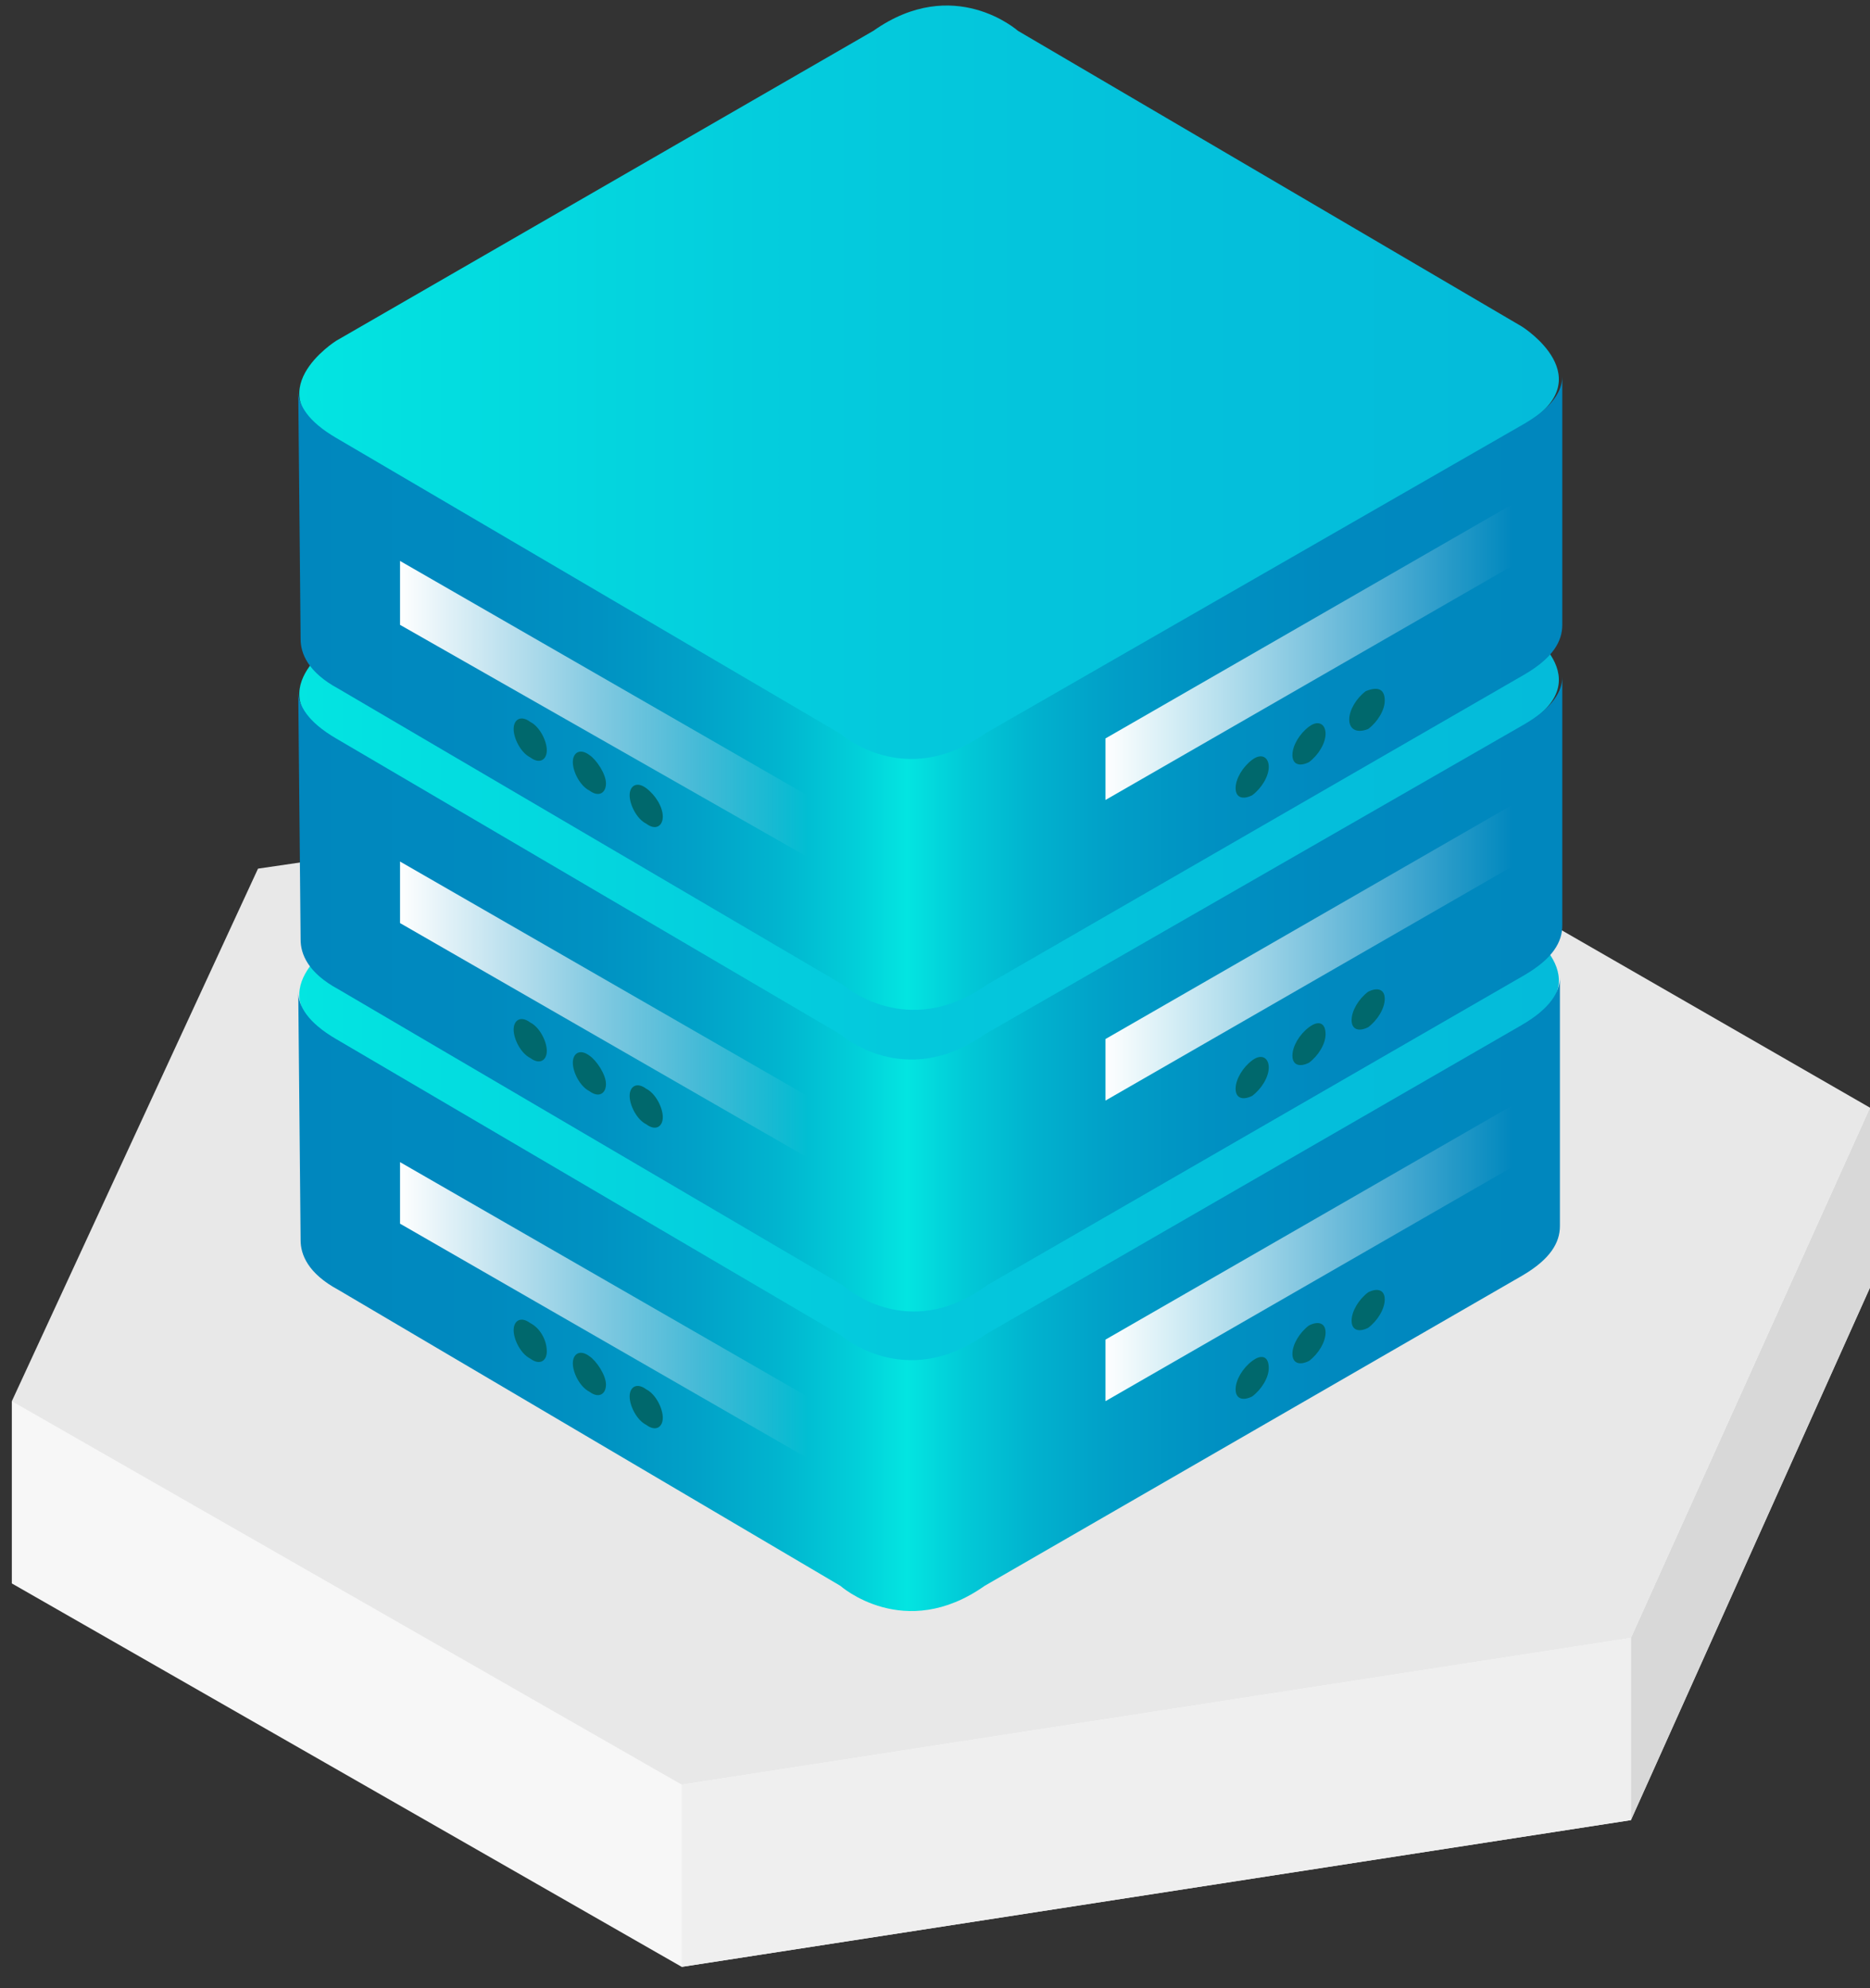 <?xml version="1.0" encoding="utf-8"?>
<!-- Generator: Adobe Illustrator 24.0.1, SVG Export Plug-In . SVG Version: 6.00 Build 0)  -->
<svg version="1.1" id="图层_5"
	xmlns="http://www.w3.org/2000/svg"
	xmlns:xlink="http://www.w3.org/1999/xlink" x="0px" y="0px" viewBox="0 0 79 84" width="79" height="84" xml:space="preserve">
	<rect x="0" y="0" width="79" height="84" fill="#333333" stroke="none"/>
	<style type="text/css">
	.st0{fill:#FFFFFF;}
	.st1{fill:#0087BE;}
	.st2{fill:#00E6E6;}
	.st3{fill:none;}
	.st4{fill:#556080;}
	.st5{fill:#F2F2F2;stroke:#00E6E6;stroke-width:0.5;stroke-linecap:square;stroke-linejoin:round;stroke-miterlimit:10;}
	.st6{fill:#E5E5E5;}
	.st7{fill:none;stroke:#00E6E6;stroke-width:0.5;stroke-linecap:square;stroke-linejoin:round;stroke-miterlimit:10;}
	.st8{fill:none;stroke:#0087BE;stroke-miterlimit:10;}
	.st9{fill:#F2F2F2;}
	.st10{fill:#F7F7F7;}
	.st11{fill:#D8D8D8;}
	.st12{fill:#E8E8E8;}
	.st13{fill:#EFEFEF;}
	.st14{fill:url(#SVGID_4_);}
	.st15{fill:url(#SVGID_5_);}
	.st16{fill:#04BCD8;}
	.st17{fill:url(#SVGID_6_);}
	.st18{fill:url(#SVGID_7_);}
	.st19{fill:url(#SVGID_8_);}
	.st20{fill:url(#SVGID_9_);}
	.st21{fill:url(#SVGID_10_);}
	.st22{fill:url(#SVGID_11_);}
	.st23{fill:url(#SVGID_12_);}
	.st24{fill:url(#SVGID_13_);}
	.st25{fill:#0186BE;}
	.st26{fill:#01FFB9;}
	.st27{fill:#06486D;}
	.st28{opacity:0.5;fill:#06486D;}
	.st29{fill:#B7B7B7;}
	.st30{fill:#A3A3A3;}
	.st31{fill:url(#SVGID_14_);}
	.st32{fill-rule:evenodd;clip-rule:evenodd;fill:#04BBDA;}
	.st33{fill-rule:evenodd;clip-rule:evenodd;fill:#05A2C6;}
	.st34{fill-rule:evenodd;clip-rule:evenodd;fill:#03E5E1;}
	.st35{fill-rule:evenodd;clip-rule:evenodd;fill:#0087BE;}
	.st36{fill-rule:evenodd;clip-rule:evenodd;fill:#00AEEB;}
	.st37{fill-rule:evenodd;clip-rule:evenodd;fill:#F7F7F7;}
	.st38{fill-rule:evenodd;clip-rule:evenodd;fill:#D8D8D8;}
	.st39{fill-rule:evenodd;clip-rule:evenodd;fill:#AB4C00;}
	.st40{fill-rule:evenodd;clip-rule:evenodd;fill:#E8E8E8;}
	.st41{fill-rule:evenodd;clip-rule:evenodd;fill:#8B3B00;}
	.st42{fill-rule:evenodd;clip-rule:evenodd;fill:#FFFFFF;}
	.st43{fill-rule:evenodd;clip-rule:evenodd;fill:#231815;}
	.st44{fill-rule:evenodd;clip-rule:evenodd;fill:#E5E5E6;}
	.st45{fill-rule:evenodd;clip-rule:evenodd;fill:#F0F0F0;}
	.st46{fill-rule:evenodd;clip-rule:evenodd;fill:#1AFFF3;}
	.st47{fill-rule:evenodd;clip-rule:evenodd;fill:#C8C9CA;}
	.st48{fill-rule:evenodd;clip-rule:evenodd;fill:url(#SVGID_15_);}
	.st49{fill-rule:evenodd;clip-rule:evenodd;fill:#FFD700;}
	.st50{fill-rule:evenodd;clip-rule:evenodd;fill:url(#SVGID_16_);}
	.st51{fill:#04BBDA;}
	.st52{fill:url(#SVGID_17_);}
	.st53{fill:url(#SVGID_18_);}
	.st54{fill:url(#SVGID_19_);}
	.st55{fill:url(#SVGID_20_);}
	.st56{fill:url(#SVGID_21_);}
	.st57{fill:url(#SVGID_22_);}
	.st58{fill:url(#SVGID_23_);}
	.st59{fill:url(#SVGID_24_);}
	.st60{fill:url(#SVGID_25_);}
	.st61{fill:#03E5E1;}
	.st62{fill:url(#SVGID_26_);}
	.st63{fill-rule:evenodd;clip-rule:evenodd;fill:#C6C6C6;}
	.st64{fill-rule:evenodd;clip-rule:evenodd;fill:#E0E0E0;}
	.st65{fill:url(#SVGID_27_);}
	.st66{fill:url(#SVGID_28_);}
	.st67{fill:#C6C6C6;}
	.st68{fill:url(#SVGID_29_);}
	.st69{fill:url(#SVGID_30_);}
	.st70{fill:url(#SVGID_31_);}
	.st71{fill:url(#SVGID_32_);}
	.st72{fill:url(#SVGID_33_);}
	.st73{fill:url(#SVGID_34_);}
	.st74{fill:url(#SVGID_35_);}
	.st75{fill:url(#SVGID_36_);}
	.st76{fill:url(#SVGID_37_);}
	.st77{fill:url(#SVGID_38_);}
	.st78{fill:url(#SVGID_39_);}
	.st79{fill:url(#SVGID_40_);}
	.st80{fill:url(#SVGID_41_);}
	.st81{fill:url(#SVGID_42_);}
	.st82{fill:#00FFFF;}
	.st83{fill:#0061A2;}
	.st84{opacity:0.3;fill:url(#SVGID_43_);}
	.st85{fill:url(#SVGID_44_);}
	.st86{fill:url(#SVGID_45_);}
	.st87{fill:url(#SVGID_46_);}
	.st88{fill:url(#SVGID_47_);}
	.st89{fill:url(#SVGID_48_);}
	.st90{fill:url(#SVGID_49_);}
	.st91{fill:url(#SVGID_50_);}
	.st92{fill:url(#SVGID_51_);}
	.st93{fill:url(#SVGID_52_);}
	.st94{fill:url(#SVGID_53_);}
	.st95{fill:url(#SVGID_54_);}
	.st96{fill:url(#SVGID_55_);}
	.st97{fill:url(#SVGID_56_);}
	.st98{fill:url(#SVGID_57_);}
	.st99{fill:url(#SVGID_58_);}
	.st100{fill:url(#SVGID_59_);}
	.st101{fill:url(#SVGID_60_);}
	.st102{fill:url(#SVGID_61_);}
	.st103{fill:url(#SVGID_62_);}
	.st104{fill:url(#SVGID_63_);}
	.st105{fill:url(#SVGID_64_);}
	.st106{fill:url(#SVGID_65_);}
	.st107{fill:url(#SVGID_66_);}
	.st108{fill:url(#SVGID_67_);}
	.st109{fill:url(#SVGID_68_);}
	.st110{opacity:0.3;fill:url(#SVGID_69_);}
	.st111{fill:url(#SVGID_70_);}
	.st112{fill:url(#SVGID_71_);}
	.st113{fill:url(#SVGID_72_);}
	.st114{fill:url(#SVGID_73_);}
	.st115{fill:url(#SVGID_74_);}
	.st116{fill:url(#SVGID_75_);}
	.st117{fill:url(#SVGID_76_);}
	.st118{fill:url(#SVGID_77_);}
	.st119{fill:url(#SVGID_78_);}
	.st120{fill:url(#SVGID_79_);}
	.st121{fill:url(#SVGID_80_);}
	.st122{fill:url(#SVGID_81_);}
	.st123{fill:url(#SVGID_82_);}
	.st124{fill:url(#SVGID_83_);}
	.st125{fill:url(#SVGID_84_);}
	.st126{fill:url(#SVGID_85_);}
	.st127{fill:url(#SVGID_86_);}
	.st128{fill:url(#SVGID_87_);}
	.st129{fill:url(#SVGID_88_);}
	.st130{fill:url(#SVGID_89_);}
	.st131{fill:url(#SVGID_90_);}
	.st132{fill:url(#SVGID_91_);}
	.st133{fill:url(#SVGID_92_);}
	.st134{fill:url(#SVGID_93_);}
	.st135{fill:url(#SVGID_94_);}
	.st136{opacity:0.3;fill:url(#SVGID_95_);}
	.st137{fill:url(#SVGID_96_);}
	.st138{fill:url(#SVGID_97_);}
	.st139{fill:url(#SVGID_98_);}
	.st140{fill:url(#SVGID_99_);}
	.st141{fill:url(#SVGID_100_);}
	.st142{fill:url(#SVGID_101_);}
	.st143{fill:url(#SVGID_102_);}
	.st144{fill:url(#SVGID_103_);}
	.st145{fill:url(#SVGID_104_);}
	.st146{fill:url(#SVGID_105_);}
	.st147{fill:url(#SVGID_106_);}
	.st148{fill:url(#SVGID_107_);}
	.st149{fill:url(#SVGID_108_);}
	.st150{fill:url(#SVGID_109_);}
	.st151{fill:url(#SVGID_110_);}
	.st152{fill:url(#SVGID_111_);}
	.st153{fill:url(#SVGID_112_);}
	.st154{fill:url(#SVGID_113_);}
	.st155{fill:url(#SVGID_114_);}
	.st156{fill:url(#SVGID_115_);}
	.st157{fill:url(#SVGID_116_);}
	.st158{fill:url(#SVGID_117_);}
	.st159{fill:url(#SVGID_118_);}
	.st160{fill:url(#SVGID_119_);}
	.st161{fill:url(#SVGID_120_);}
	.st162{opacity:0.3;fill:url(#SVGID_121_);}
	.st163{fill:url(#SVGID_122_);}
	.st164{fill:url(#SVGID_123_);}
	.st165{fill:url(#SVGID_124_);}
	.st166{fill:url(#SVGID_125_);}
	.st167{fill:url(#SVGID_126_);}
	.st168{fill:url(#SVGID_127_);}
	.st169{fill:url(#SVGID_128_);}
	.st170{fill:url(#SVGID_129_);}
	.st171{fill:url(#SVGID_130_);}
	.st172{fill:url(#SVGID_131_);}
	.st173{fill:url(#SVGID_132_);}
	.st174{fill:url(#SVGID_133_);}
	.st175{fill:url(#SVGID_134_);}
	.st176{fill:url(#SVGID_135_);}
	.st177{fill:url(#SVGID_136_);}
	.st178{fill:url(#SVGID_137_);}
	.st179{fill:url(#SVGID_138_);}
	.st180{fill:url(#SVGID_139_);}
	.st181{fill:url(#SVGID_140_);}
	.st182{fill:url(#SVGID_141_);}
	.st183{fill:url(#SVGID_142_);}
	.st184{fill:url(#SVGID_143_);}
	.st185{fill:url(#SVGID_144_);}
	.st186{fill:url(#SVGID_145_);}
	.st187{fill:url(#SVGID_146_);}
	.st188{fill:url(#SVGID_147_);}
	.st189{fill:url(#SVGID_148_);}
	.st190{fill:url(#SVGID_149_);}
	.st191{fill:#00686C;}
	.st192{fill:url(#SVGID_150_);}
	.st193{fill:url(#SVGID_151_);}
	.st194{fill:url(#SVGID_152_);}
	.st195{fill:url(#SVGID_153_);}
	.st196{fill:url(#SVGID_154_);}
	.st197{fill:url(#SVGID_155_);}
	.st198{fill:url(#SVGID_156_);}
	.st199{fill:url(#SVGID_157_);}
	.st200{fill:url(#SVGID_158_);}
	.st201{fill:url(#SVGID_159_);}
	.st202{fill:url(#SVGID_160_);}
	.st203{fill:url(#SVGID_161_);}
	.st204{fill:url(#SVGID_162_);}
	.st205{fill:url(#SVGID_163_);}
	.st206{fill:url(#SVGID_164_);}
	.st207{fill:url(#SVGID_165_);}
	.st208{fill:url(#SVGID_166_);}
	.st209{fill:url(#SVGID_167_);}
	.st210{fill:url(#SVGID_168_);}
	.st211{fill:url(#SVGID_169_);}
	.st212{fill:url(#SVGID_170_);}
	.st213{fill:url(#SVGID_171_);}
	.st214{fill:url(#SVGID_172_);}
	.st215{fill:url(#SVGID_173_);}
	.st216{fill:url(#SVGID_174_);}
	.st217{fill:url(#SVGID_175_);}
	.st218{fill:url(#SVGID_176_);}
	.st219{fill:url(#SVGID_177_);}
	.st220{fill:url(#SVGID_178_);}
	.st221{fill:url(#SVGID_179_);}
	.st222{fill:url(#SVGID_180_);}
	.st223{fill:url(#SVGID_181_);}
	.st224{fill:url(#SVGID_182_);}
	.st225{fill:url(#SVGID_183_);}
	.st226{fill:url(#SVGID_184_);}
	.st227{fill:url(#SVGID_185_);}
	.st228{fill:url(#SVGID_186_);}
	.st229{fill:url(#SVGID_187_);}
	.st230{fill:url(#SVGID_188_);}
	.st231{fill:url(#SVGID_189_);}
	.st232{fill:url(#SVGID_190_);}
	.st233{fill:url(#SVGID_191_);}
	.st234{fill:url(#SVGID_192_);}
	.st235{fill:url(#SVGID_193_);}
	.st236{fill:url(#SVGID_194_);}
	.st237{fill:url(#SVGID_195_);}
	.st238{fill:url(#SVGID_196_);}
	.st239{fill:url(#SVGID_197_);}
	.st240{fill:url(#SVGID_198_);}
	.st241{fill:url(#SVGID_199_);}
	.st242{fill:url(#SVGID_200_);}
	.st243{fill:url(#SVGID_201_);}
	.st244{fill:url(#SVGID_202_);}
	.st245{fill:url(#SVGID_203_);}
	.st246{fill:url(#SVGID_204_);}
	.st247{fill:#05B0C1;}
	.st248{clip-path:url(#SVGID_207_);}
	.st249{clip-path:url(#SVGID_208_);}
	.st250{clip-path:url(#SVGID_213_);}
	.st251{clip-path:url(#SVGID_214_);}
	.st252{fill:#06DAAE;}
	.st253{fill:url(#SVGID_217_);}
	.st254{fill:url(#SVGID_218_);}
	.st255{fill:url(#SVGID_219_);}
	.st256{fill:url(#SVGID_220_);}
	.st257{clip-path:url(#SVGID_223_);}
	.st258{clip-path:url(#SVGID_224_);}
	.st259{fill:#F2EFFA;}
	.st260{clip-path:url(#SVGID_229_);}
	.st261{clip-path:url(#SVGID_230_);}
	.st262{clip-path:url(#SVGID_235_);}
	.st263{clip-path:url(#SVGID_236_);}
	.st264{clip-path:url(#SVGID_241_);}
	.st265{clip-path:url(#SVGID_242_);}
	.st266{enable-background:new    ;}
	.st267{fill:url(#SVGID_245_);}
	.st268{fill:url(#SVGID_246_);}
	.st269{fill:url(#SVGID_247_);}
	.st270{fill:url(#SVGID_248_);}
	.st271{fill:url(#SVGID_249_);}
	.st272{fill:url(#SVGID_250_);}
	.st273{fill:url(#SVGID_251_);}
	.st274{fill:url(#SVGID_252_);}
	.st275{fill:url(#SVGID_253_);}
	.st276{fill:url(#SVGID_254_);}
	.st277{fill:url(#SVGID_255_);}
	.st278{fill:url(#SVGID_256_);}
	.st279{fill:url(#SVGID_257_);}
	.st280{fill:#4CFFD5;}
	.st281{fill:url(#SVGID_258_);}
	.st282{fill:url(#SVGID_259_);}
	.st283{fill:url(#SVGID_260_);}
	.st284{fill:url(#SVGID_261_);}
	.st285{opacity:0.4;fill:url(#SVGID_262_);}
	.st286{opacity:0.6;fill:url(#SVGID_263_);}
	.st287{fill:url(#SVGID_264_);}
	.st288{fill:url(#SVGID_265_);}
	.st289{fill:#00AEEB;}
	.st290{fill:url(#SVGID_266_);}
	.st291{opacity:0.4;fill:url(#SVGID_267_);}
	.st292{opacity:0.6;fill:url(#SVGID_268_);}
	.st293{fill:url(#SVGID_269_);}
	.st294{opacity:0.4;fill:url(#SVGID_270_);}
	.st295{opacity:0.6;fill:url(#SVGID_271_);}
	.st296{fill:url(#SVGID_272_);}
	.st297{opacity:0.4;fill:url(#SVGID_273_);}
	.st298{opacity:0.6;fill:url(#SVGID_274_);}
	.st299{fill:url(#SVGID_275_);}
	.st300{opacity:0.4;fill:url(#SVGID_276_);}
	.st301{opacity:0.6;fill:url(#SVGID_277_);}
	.st302{fill:url(#SVGID_278_);}
	.st303{fill:url(#SVGID_279_);}
	.st304{fill:url(#SVGID_280_);}
	.st305{fill:url(#SVGID_281_);}
	.st306{fill:url(#SVGID_282_);}
	.st307{fill:url(#SVGID_283_);}
	.st308{fill:url(#SVGID_284_);}
	.st309{fill:url(#SVGID_285_);}
	.st310{fill:url(#SVGID_286_);}
	.st311{fill:#131415;}
	.st312{fill:url(#SVGID_287_);}
	.st313{fill:url(#SVGID_288_);}
	.st314{fill:url(#SVGID_289_);}
	.st315{fill:url(#SVGID_290_);}
	.st316{fill:url(#SVGID_291_);}
	.st317{fill:url(#SVGID_292_);}
	.st318{fill:url(#SVGID_293_);}
	.st319{fill:url(#SVGID_294_);}
	.st320{fill:url(#SVGID_295_);}
	.st321{fill:#5C5C66;}
	.st322{fill:#546178;}
	.st323{fill:#4A79DE;}
	.st324{fill:url(#SVGID_296_);}
	.st325{fill-rule:evenodd;clip-rule:evenodd;fill:none;stroke:#D1D1D1;stroke-miterlimit:10;}
	.st326{fill:none;stroke:#45B4FF;}
	.st327{fill:none;stroke:#45B4FF;stroke-dasharray:1.981,1.981;}
	.st328{fill:none;stroke:#45B4FF;stroke-dasharray:1.981,1.981;}
	.st329{fill:none;stroke:#FF000D;}
	.st330{fill:none;stroke:#45B4FF;stroke-dasharray:2;}
	.st331{fill-rule:evenodd;clip-rule:evenodd;fill:none;stroke:#0ABAFF;stroke-miterlimit:10;}
	.st332{fill:none;stroke:url(#SVGID_297_);stroke-miterlimit:10;}
	.st333{fill:none;stroke:url(#SVGID_298_);stroke-miterlimit:10;}
	.st334{fill:none;stroke:url(#SVGID_299_);stroke-miterlimit:10;}
	.st335{fill:none;stroke:url(#SVGID_300_);stroke-miterlimit:10;}
	.st336{fill:none;stroke:url(#SVGID_301_);stroke-miterlimit:10;}
	.st337{fill:none;stroke:url(#SVGID_302_);stroke-miterlimit:10;}
	.st338{fill:none;stroke:url(#SVGID_303_);stroke-miterlimit:10;}
	.st339{fill:none;stroke:url(#SVGID_304_);stroke-miterlimit:10;}
	.st340{fill:none;stroke:url(#SVGID_305_);stroke-miterlimit:10;}
	.st341{fill:none;stroke:url(#SVGID_306_);stroke-miterlimit:10;}
	.st342{fill:none;stroke:url(#SVGID_307_);stroke-miterlimit:10;}
	.st343{fill:none;stroke:url(#SVGID_308_);stroke-miterlimit:10;}
	.st344{fill:#0ABAFF;}
	.st345{fill:url(#SVGID_309_);}
	</style>
	<g id="图层_855">
	</g>
	<g id="图层_854">
	</g>
	<g id="图层_853">
	</g>
	<g id="图层_840">
	</g>
	<g id="图层_823">
	</g>
	<g>
		<polygon class="st10" points="79,54.4 68.9,76.9 28.8,83.1 0.5,66.9 0.5,59.2 79,46.8 	"/>
		<polygon class="st11" points="79,54.4 68.9,76.9 68.9,69.2 79,46.8 	"/>
		<polygon class="st12" points="79,46.8 68.9,69.2 28.8,75.4 0.5,59.2 10.9,36.7 51.2,30.8 	"/>
		<polygon class="st13" points="68.9,69.2 68.9,76.9 28.8,83.1 28.8,75.4 	"/>
	</g>
	<g>
		<linearGradient id="SVGID_4_" gradientUnits="userSpaceOnUse" x1="12.651" y1="41.589" x2="65.887" y2="41.589">
			<stop offset="0" style="stop-color:#03E5E1"/>
			<stop offset="1.115334e-02" style="stop-color:#03E4E1"/>
			<stop offset="0.367" style="stop-color:#04CDDD"/>
			<stop offset="0.704" style="stop-color:#04C0DB"/>
			<stop offset="1" style="stop-color:#04BBDA"/>
		</linearGradient>
		<path class="st14" d="M43,26.7c0,0-2.7-2.5-6.1,0L14.2,39.8c0,0-3.5,2.2,0,4.2l21.3,12.5c0,0,2.7,2.4,6.1,0l22.7-13.1
		c3.5-2,0-4.2,0-4.2L43,26.7z"/>
		<linearGradient id="SVGID_5_" gradientUnits="userSpaceOnUse" x1="12.651" y1="54.672" x2="65.888" y2="54.672">
			<stop offset="0" style="stop-color:#0087BE"/>
			<stop offset="0.147" style="stop-color:#008ABF"/>
			<stop offset="0.238" style="stop-color:#0092C2"/>
			<stop offset="0.314" style="stop-color:#01A1C8"/>
			<stop offset="0.381" style="stop-color:#01B5CF"/>
			<stop offset="0.442" style="stop-color:#02CFD9"/>
			<stop offset="0.482" style="stop-color:#03E5E1"/>
			<stop offset="0.529" style="stop-color:#02C9D7"/>
			<stop offset="0.585" style="stop-color:#01B1CE"/>
			<stop offset="0.647" style="stop-color:#019EC7"/>
			<stop offset="0.721" style="stop-color:#0091C2"/>
			<stop offset="0.815" style="stop-color:#0089BF"/>
			<stop offset="1" style="stop-color:#0087BE"/>
		</linearGradient>
		<path class="st15" d="M12.7,52.4c0,0.6,0.3,1.4,1.6,2.1L35.5,67c0,0,2.7,2.4,6.1,0l22.7-13.1c1.2-0.7,1.6-1.4,1.6-2.1l0-10.5
		c0,0.6-0.4,1.3-1.6,2L41.6,56.4c-3.4,2.4-6.1,0-6.1,0L14.2,43.9c-1.2-0.7-1.6-1.4-1.6-2L12.7,52.4z"/>
		<linearGradient id="SVGID_6_" gradientUnits="userSpaceOnUse" x1="16.859" y1="55.367" x2="34.111" y2="55.367">
			<stop offset="0" style="stop-color:#FFFFFF"/>
			<stop offset="1" style="stop-color:#FFFFFF;stop-opacity:0"/>
		</linearGradient>
		<polygon class="st17" points="16.9,49.1 16.9,51.7 34.1,61.6 34.1,59 	"/>

		<linearGradient id="SVGID_7_" gradientUnits="userSpaceOnUse" x1="-11440.32" y1="52.933" x2="-11423.068" y2="52.933" gradientTransform="matrix(-1 0 0 1 -11376.397 0)">
			<stop offset="0" style="stop-color:#FFFFFF;stop-opacity:0"/>
			<stop offset="1" style="stop-color:#FFFFFF"/>
		</linearGradient>
		<polygon class="st18" points="63.9,46.7 63.9,49.3 46.7,59.2 46.7,56.6 	"/>
		<g>
			<path class="st191" d="M53.6,57.8c0,0.4-0.3,0.9-0.7,1.2c-0.4,0.2-0.7,0.1-0.7-0.3c0-0.4,0.3-0.9,0.7-1.2
			C53.3,57.2,53.6,57.3,53.6,57.8z"/>
			<path class="st191" d="M56,56.3c0,0.4-0.3,0.9-0.7,1.2c-0.4,0.2-0.7,0.1-0.7-0.3c0-0.4,0.3-0.9,0.7-1.2C55.7,55.8,56,55.9,56,56.3
			z"/>
			<path class="st191" d="M58.5,54.9c0,0.4-0.3,0.9-0.7,1.2c-0.4,0.2-0.7,0.1-0.7-0.3c0-0.4,0.3-0.9,0.7-1.2
			C58.2,54.4,58.5,54.5,58.5,54.9z"/>
		</g>
		<g>
			<path class="st191" d="M23.1,57.1c0,0.4-0.3,0.6-0.7,0.3c-0.4-0.2-0.7-0.8-0.7-1.2c0-0.4,0.3-0.6,0.7-0.3
			C22.8,56.1,23.1,56.6,23.1,57.1z"/>
			<path class="st191" d="M25.6,58.5c0,0.4-0.3,0.6-0.7,0.3c-0.4-0.2-0.7-0.8-0.7-1.2c0-0.4,0.3-0.6,0.7-0.3
			C25.2,57.5,25.6,58.1,25.6,58.5z"/>
			<path class="st191" d="M28,59.9c0,0.4-0.3,0.6-0.7,0.3c-0.4-0.2-0.7-0.8-0.7-1.2c0-0.4,0.3-0.6,0.7-0.3C27.7,58.9,28,59.5,28,59.9
			z"/>
		</g>
		<linearGradient id="SVGID_8_" gradientUnits="userSpaceOnUse" x1="12.651" y1="28.898" x2="65.887" y2="28.898">
			<stop offset="0" style="stop-color:#03E5E1"/>
			<stop offset="1.115334e-02" style="stop-color:#03E4E1"/>
			<stop offset="0.367" style="stop-color:#04CDDD"/>
			<stop offset="0.704" style="stop-color:#04C0DB"/>
			<stop offset="1" style="stop-color:#04BBDA"/>
		</linearGradient>
		<path class="st19" d="M43,14c0,0-2.7-2.4-6.1,0L14.2,27.1c0,0-3.5,2.2,0,4.2l21.3,12.5c0,0,2.7,2.4,6.1,0l22.7-13.1
		c3.5-2,0-4.2,0-4.2L43,14z"/>
		<linearGradient id="SVGID_9_" gradientUnits="userSpaceOnUse" x1="12.651" y1="41.981" x2="65.888" y2="41.981">
			<stop offset="0" style="stop-color:#0087BE"/>
			<stop offset="0.147" style="stop-color:#008ABF"/>
			<stop offset="0.238" style="stop-color:#0092C2"/>
			<stop offset="0.314" style="stop-color:#01A1C8"/>
			<stop offset="0.381" style="stop-color:#01B5CF"/>
			<stop offset="0.442" style="stop-color:#02CFD9"/>
			<stop offset="0.482" style="stop-color:#03E5E1"/>
			<stop offset="0.529" style="stop-color:#02C9D7"/>
			<stop offset="0.585" style="stop-color:#01B1CE"/>
			<stop offset="0.647" style="stop-color:#019EC7"/>
			<stop offset="0.721" style="stop-color:#0091C2"/>
			<stop offset="0.815" style="stop-color:#0089BF"/>
			<stop offset="1" style="stop-color:#0087BE"/>
		</linearGradient>
		<path class="st20" d="M12.7,39.7c0,0.6,0.3,1.4,1.6,2.1l21.3,12.5c0,0,2.7,2.5,6.1,0l22.7-13.1c1.2-0.7,1.6-1.4,1.6-2.1l0-10.5
		c0,0.6-0.4,1.3-1.6,2L41.6,43.7c-3.4,2.4-6.1,0-6.1,0L14.2,31.2c-1.2-0.7-1.6-1.4-1.6-2L12.7,39.7z"/>
		<linearGradient id="SVGID_10_" gradientUnits="userSpaceOnUse" x1="16.859" y1="42.677" x2="34.111" y2="42.677">
			<stop offset="0" style="stop-color:#FFFFFF"/>
			<stop offset="1" style="stop-color:#FFFFFF;stop-opacity:0"/>
		</linearGradient>
		<polygon class="st21" points="16.9,36.4 16.9,39 34.1,48.9 34.1,46.3 	"/>

		<linearGradient id="SVGID_11_" gradientUnits="userSpaceOnUse" x1="-11440.32" y1="40.242" x2="-11423.068" y2="40.242" gradientTransform="matrix(-1 0 0 1 -11376.397 0)">
			<stop offset="0" style="stop-color:#FFFFFF;stop-opacity:0"/>
			<stop offset="1" style="stop-color:#FFFFFF"/>
		</linearGradient>
		<polygon class="st22" points="63.9,34 63.9,36.6 46.7,46.5 46.7,43.9 	"/>
		<g>
			<path class="st191" d="M53.6,45.1c0,0.4-0.3,0.9-0.7,1.2c-0.4,0.2-0.7,0.1-0.7-0.3c0-0.4,0.3-0.9,0.7-1.2
			C53.3,44.5,53.6,44.7,53.6,45.1z"/>
			<path class="st191" d="M56,43.7c0,0.4-0.3,0.9-0.7,1.2c-0.4,0.2-0.7,0.1-0.7-0.3c0-0.4,0.3-0.9,0.7-1.2C55.7,43.1,56,43.2,56,43.7
			z"/>
			<path class="st191" d="M58.5,42.2c0,0.4-0.3,0.9-0.7,1.2c-0.4,0.2-0.7,0.1-0.7-0.3c0-0.4,0.3-0.9,0.7-1.2
			C58.2,41.7,58.5,41.8,58.5,42.2z"/>
		</g>
		<g>
			<path class="st191" d="M23.1,44.4c0,0.4-0.3,0.6-0.7,0.3c-0.4-0.2-0.7-0.8-0.7-1.2c0-0.4,0.3-0.6,0.7-0.3
			C22.8,43.4,23.1,44,23.1,44.4z"/>
			<path class="st191" d="M25.6,45.8c0,0.4-0.3,0.6-0.7,0.3c-0.4-0.2-0.7-0.8-0.7-1.2c0-0.4,0.3-0.6,0.7-0.3
			C25.2,44.8,25.6,45.4,25.6,45.8z"/>
			<path class="st191" d="M28,47.2c0,0.4-0.3,0.6-0.7,0.3c-0.4-0.2-0.7-0.8-0.7-1.2c0-0.4,0.3-0.6,0.7-0.3C27.7,46.2,28,46.8,28,47.2
			z"/>
		</g>
		<linearGradient id="SVGID_12_" gradientUnits="userSpaceOnUse" x1="12.651" y1="16.208" x2="65.887" y2="16.208">
			<stop offset="0" style="stop-color:#03E5E1"/>
			<stop offset="1.115334e-02" style="stop-color:#03E4E1"/>
			<stop offset="0.367" style="stop-color:#04CDDD"/>
			<stop offset="0.704" style="stop-color:#04C0DB"/>
			<stop offset="1" style="stop-color:#04BBDA"/>
		</linearGradient>
		<path class="st23" d="M43,1.3c0,0-2.7-2.4-6.1,0L14.2,14.4c0,0-3.5,2.2,0,4.2l21.3,12.5c0,0,2.7,2.4,6.1,0L64.3,18
		c3.5-2,0-4.2,0-4.2L43,1.3z"/>
		<linearGradient id="SVGID_13_" gradientUnits="userSpaceOnUse" x1="12.651" y1="29.291" x2="65.888" y2="29.291">
			<stop offset="0" style="stop-color:#0087BE"/>
			<stop offset="0.147" style="stop-color:#008ABF"/>
			<stop offset="0.238" style="stop-color:#0092C2"/>
			<stop offset="0.314" style="stop-color:#01A1C8"/>
			<stop offset="0.381" style="stop-color:#01B5CF"/>
			<stop offset="0.442" style="stop-color:#02CFD9"/>
			<stop offset="0.482" style="stop-color:#03E5E1"/>
			<stop offset="0.529" style="stop-color:#02C9D7"/>
			<stop offset="0.585" style="stop-color:#01B1CE"/>
			<stop offset="0.647" style="stop-color:#019EC7"/>
			<stop offset="0.721" style="stop-color:#0091C2"/>
			<stop offset="0.815" style="stop-color:#0089BF"/>
			<stop offset="1" style="stop-color:#0087BE"/>
		</linearGradient>
		<path class="st24" d="M12.7,27c0,0.6,0.3,1.4,1.6,2.1l21.3,12.5c0,0,2.7,2.4,6.1,0l22.7-13.1c1.2-0.7,1.6-1.4,1.6-2.1l0-10.5
		c0,0.6-0.4,1.3-1.6,2L41.6,31c-3.4,2.4-6.1,0-6.1,0L14.2,18.5c-1.2-0.7-1.6-1.4-1.6-2L12.7,27z"/>
		<linearGradient id="SVGID_14_" gradientUnits="userSpaceOnUse" x1="16.859" y1="29.987" x2="34.111" y2="29.987">
			<stop offset="0" style="stop-color:#FFFFFF"/>
			<stop offset="1" style="stop-color:#FFFFFF;stop-opacity:0"/>
		</linearGradient>
		<polygon class="st31" points="16.9,23.7 16.9,26.4 34.1,36.2 34.1,33.6 	"/>

		<linearGradient id="SVGID_15_" gradientUnits="userSpaceOnUse" x1="-11440.32" y1="27.552" x2="-11423.068" y2="27.552" gradientTransform="matrix(-1 0 0 1 -11376.397 0)">
			<stop offset="0" style="stop-color:#FFFFFF;stop-opacity:0"/>
			<stop offset="1" style="stop-color:#FFFFFF"/>
		</linearGradient>
		<polygon style="fill:url(#SVGID_15_);" points="63.9,21.3 63.9,23.9 46.7,33.8 46.7,31.2 	"/>
		<g>
			<path class="st191" d="M53.6,32.4c0,0.4-0.3,0.9-0.7,1.2c-0.4,0.2-0.7,0.1-0.7-0.3c0-0.4,0.3-0.9,0.7-1.2
			C53.3,31.8,53.6,32,53.6,32.4z"/>
			<path class="st191" d="M56,31c0,0.4-0.3,0.9-0.7,1.2c-0.4,0.2-0.7,0.1-0.7-0.3c0-0.4,0.3-0.9,0.7-1.2C55.7,30.4,56,30.6,56,31z"/>
			<path class="st191" d="M58.5,29.6c0,0.4-0.3,0.9-0.7,1.2C57.3,31,57,30.8,57,30.4s0.3-0.9,0.7-1.2C58.2,29,58.5,29.1,58.5,29.6z" />
		</g>
		<g>
			<path class="st191" d="M23.1,31.7c0,0.4-0.3,0.6-0.7,0.3c-0.4-0.2-0.7-0.8-0.7-1.2c0-0.4,0.3-0.6,0.7-0.3
			C22.8,30.7,23.1,31.3,23.1,31.7z"/>
			<path class="st191" d="M25.6,33.1c0,0.4-0.3,0.6-0.7,0.3c-0.4-0.2-0.7-0.8-0.7-1.2c0-0.4,0.3-0.6,0.7-0.3
			C25.2,32.1,25.6,32.7,25.6,33.1z"/>
			<path class="st191" d="M28,34.5c0,0.4-0.3,0.6-0.7,0.3c-0.4-0.2-0.7-0.8-0.7-1.2c0-0.4,0.3-0.6,0.7-0.3C27.7,33.6,28,34.1,28,34.5
			z"/>
		</g>
	</g>
</svg>
